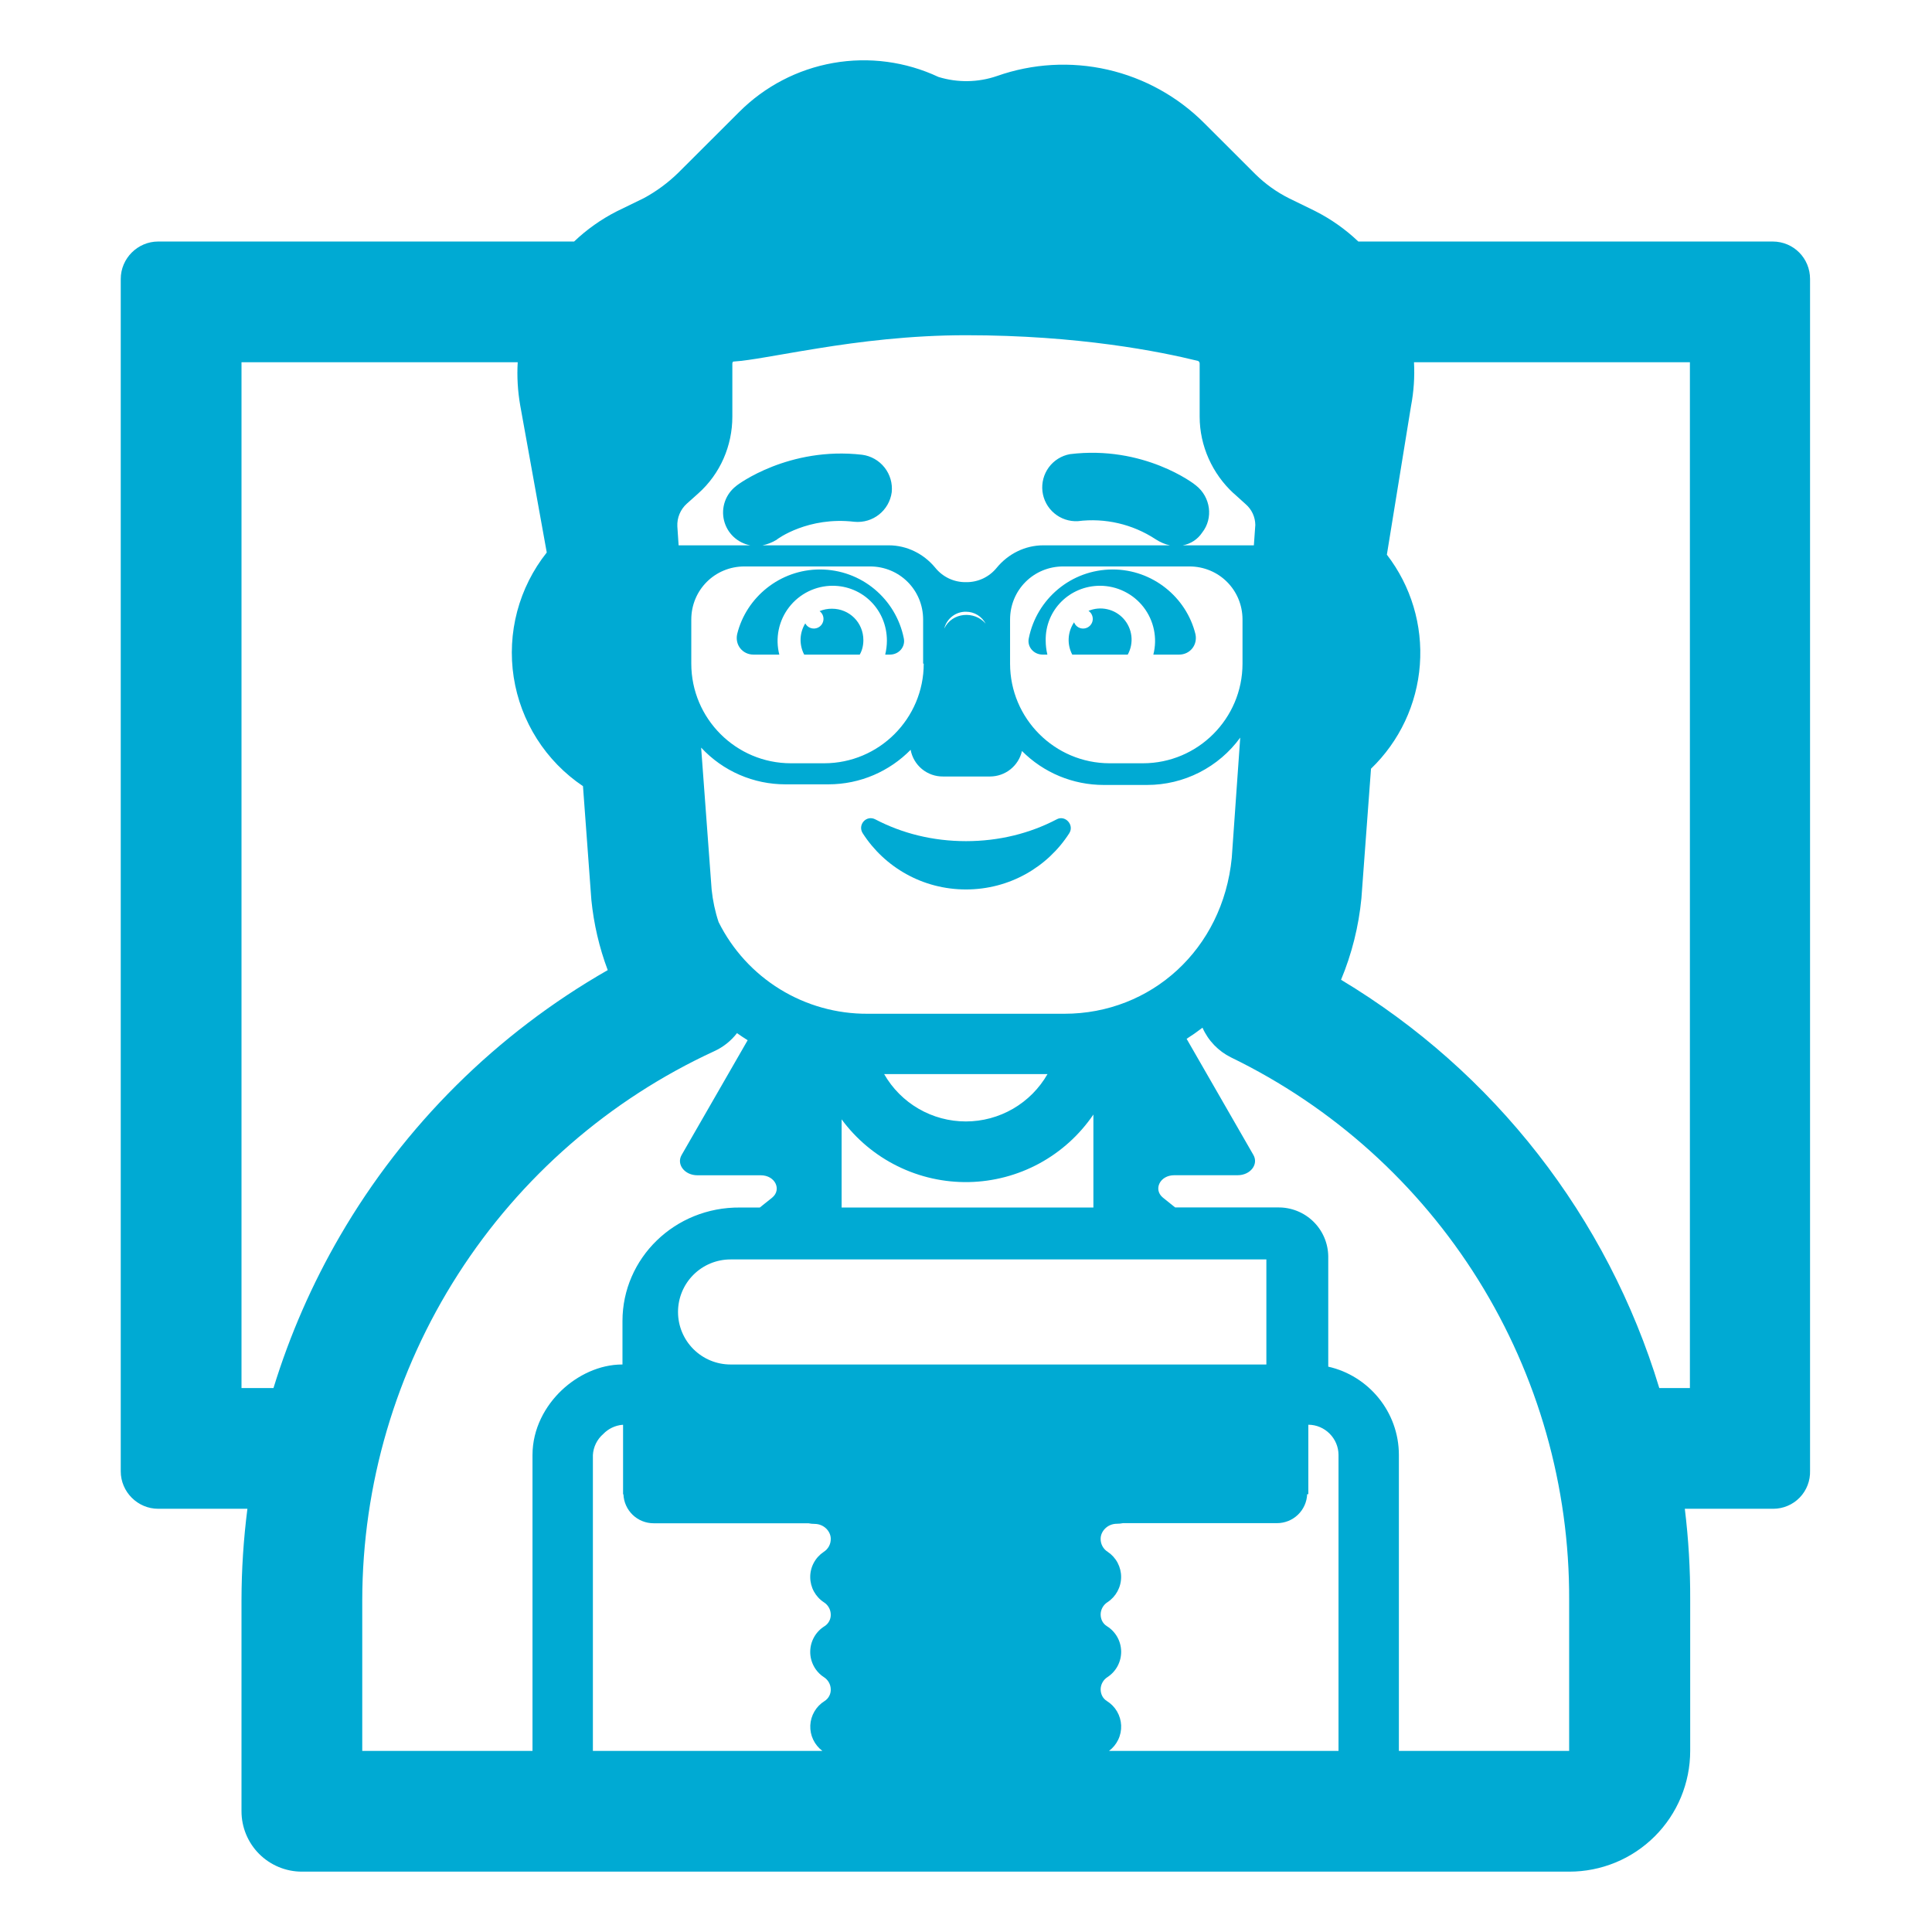 <svg width="100" height="100" viewBox="0 0 100 100" fill="none" xmlns="http://www.w3.org/2000/svg">
<path d="M45.312 42.413C46.687 43.132 48.281 43.538 49.999 43.538C51.718 43.538 53.312 43.132 54.687 42.413C55.124 42.163 55.624 42.694 55.343 43.132C54.218 44.882 52.249 46.038 49.999 46.038C47.749 46.038 45.781 44.882 44.656 43.132C44.374 42.694 44.843 42.163 45.312 42.413ZM38.156 32.819C38.624 30.913 40.374 29.476 42.437 29.476C44.593 29.476 46.374 31.007 46.781 33.038C46.874 33.476 46.531 33.882 46.062 33.882H45.818C45.875 33.647 45.905 33.405 45.906 33.163C45.906 31.569 44.656 30.319 43.093 30.319C42.658 30.32 42.23 30.421 41.84 30.613C41.45 30.805 41.11 31.083 40.844 31.427C40.578 31.77 40.394 32.17 40.306 32.596C40.218 33.021 40.229 33.461 40.337 33.882H38.999C38.437 33.882 38.031 33.382 38.156 32.819Z" fill="#00AAD3"/>
<path d="M44.688 33.132C44.688 32.226 43.969 31.507 43.062 31.507C42.843 31.505 42.625 31.548 42.422 31.632C42.482 31.677 42.532 31.734 42.566 31.801C42.601 31.867 42.621 31.941 42.623 32.016C42.626 32.091 42.612 32.166 42.581 32.234C42.551 32.303 42.506 32.364 42.449 32.413C42.392 32.462 42.325 32.497 42.252 32.516C42.179 32.536 42.104 32.538 42.03 32.524C41.956 32.51 41.886 32.48 41.826 32.435C41.766 32.39 41.716 32.333 41.681 32.266C41.532 32.507 41.448 32.783 41.438 33.066C41.429 33.35 41.493 33.631 41.625 33.882H44.5C44.625 33.663 44.688 33.413 44.688 33.132ZM61.875 32.819C61.406 30.913 59.656 29.476 57.594 29.476C55.438 29.476 53.656 31.007 53.25 33.038C53.156 33.476 53.5 33.882 53.969 33.882H54.212C54.155 33.647 54.126 33.405 54.125 33.163C54.094 31.569 55.375 30.319 56.938 30.319C57.372 30.32 57.801 30.42 58.191 30.612C58.582 30.803 58.923 31.082 59.189 31.425C59.455 31.769 59.639 32.169 59.727 32.595C59.815 33.02 59.805 33.461 59.697 33.882H61.031C61.594 33.882 62 33.382 61.875 32.819Z" fill="#00AAD3"/>
<path d="M56.334 31.62C56.643 31.49 56.984 31.46 57.31 31.533C57.637 31.606 57.933 31.779 58.157 32.028C58.38 32.276 58.521 32.588 58.56 32.92C58.599 33.253 58.533 33.589 58.372 33.882H55.5C55.362 33.621 55.298 33.328 55.315 33.033C55.332 32.739 55.428 32.454 55.594 32.21C55.622 32.284 55.667 32.35 55.725 32.403C55.783 32.456 55.853 32.495 55.929 32.516C56.005 32.536 56.085 32.539 56.162 32.523C56.239 32.507 56.312 32.473 56.373 32.424C56.435 32.375 56.484 32.312 56.517 32.24C56.549 32.168 56.565 32.09 56.561 32.011C56.557 31.933 56.535 31.856 56.497 31.787C56.458 31.718 56.403 31.66 56.338 31.616L56.334 31.62Z" fill="#00AAD3"/>
<path fill-rule="evenodd" clip-rule="evenodd" d="M81.219 96.876H15.625C14.796 96.876 14.001 96.546 13.415 95.96C12.829 95.374 12.5 94.579 12.5 93.751V82.813C12.503 81.232 12.606 79.657 12.806 78.094H8.188C7.125 78.094 6.25 77.219 6.25 76.157V14.438C6.25 13.376 7.125 12.501 8.188 12.501H29.716C30.369 11.879 31.113 11.351 31.925 10.938L33.312 10.263C33.969 9.91 34.575 9.463 35.109 8.941L38.259 5.797C39.583 4.47 41.283 3.584 43.129 3.259C44.974 2.934 46.875 3.186 48.572 3.982C49.562 4.288 50.625 4.272 51.603 3.935C53.443 3.286 55.43 3.172 57.332 3.606C59.235 4.041 60.975 5.007 62.35 6.391L64.978 9.016C65.491 9.522 66.081 9.944 66.725 10.266L68.044 10.91L68.081 10.929C68.9 11.344 69.65 11.876 70.306 12.501H91.75C92.844 12.501 93.688 13.376 93.688 14.438V76.126C93.696 76.381 93.653 76.636 93.561 76.874C93.469 77.113 93.33 77.33 93.152 77.514C92.974 77.698 92.761 77.844 92.525 77.943C92.29 78.043 92.037 78.094 91.781 78.094H87.206C87.397 79.657 87.491 81.232 87.484 82.813V90.626C87.484 91.448 87.322 92.261 87.007 93.021C86.692 93.78 86.23 94.47 85.648 95.05C85.066 95.631 84.375 96.091 83.615 96.404C82.855 96.717 82.041 96.877 81.219 96.876ZM17.6 63.969C16.155 66.454 15 69.096 14.156 71.844H12.5V18.75H26.797C26.753 19.491 26.797 20.238 26.925 20.976L28.3 28.597C27.585 29.497 27.064 30.536 26.769 31.647C26.475 32.758 26.414 33.919 26.59 35.055C26.766 36.191 27.176 37.278 27.793 38.248C28.41 39.218 29.221 40.05 30.175 40.691L30.609 46.582C30.734 47.822 31.016 49.044 31.456 50.213C25.708 53.5 20.928 58.245 17.6 63.969ZM73.034 21.016C73.178 20.266 73.228 19.504 73.188 18.75H87.469V71.844H85.884C83.204 63.002 77.334 55.47 69.412 50.713C69.971 49.369 70.326 47.949 70.466 46.501L70.963 39.788C72.44 38.367 73.341 36.45 73.492 34.406C73.644 32.362 73.036 30.333 71.784 28.71L73.034 21.016ZM72.406 90.626H81.219V82.813C81.243 76.959 79.613 71.218 76.517 66.249C73.421 61.281 68.984 57.289 63.719 54.732C63.061 54.408 62.538 53.864 62.241 53.194C61.975 53.398 61.701 53.59 61.419 53.769L64.875 59.779C65.156 60.266 64.719 60.829 64.062 60.829H60.781C60.031 60.829 59.688 61.572 60.188 61.985L60.825 62.497H66.141C66.478 62.491 66.814 62.552 67.128 62.676C67.443 62.8 67.729 62.985 67.972 63.22C68.214 63.455 68.408 63.736 68.542 64.047C68.675 64.357 68.746 64.691 68.75 65.029V70.738C70.838 71.207 72.406 73.082 72.406 75.31V90.626ZM54.219 55.594C53.792 56.339 53.177 56.958 52.434 57.389C51.692 57.819 50.849 58.046 49.991 58.046C49.132 58.046 48.289 57.819 47.547 57.389C46.804 56.958 46.189 56.339 45.763 55.594H54.219ZM38.697 53.841C38.51 53.724 38.327 53.602 38.147 53.475C37.838 53.876 37.435 54.196 36.975 54.407C31.542 56.911 26.939 60.917 23.71 65.953C20.48 70.989 18.759 76.843 18.75 82.826V90.626H27.562V75.313C27.562 73.938 28.231 72.757 29.072 71.96C29.884 71.191 31.019 70.622 32.219 70.626V68.376C32.219 65.126 34.925 62.469 38.306 62.501H39.328L39.969 61.988C40.469 61.575 40.125 60.832 39.375 60.832H36.094C35.438 60.832 35 60.269 35.281 59.782L38.697 53.844V53.841ZM36.291 38.7L36.834 46.044C36.894 46.619 37.013 47.182 37.194 47.725C37.907 49.158 39.008 50.363 40.371 51.202C41.734 52.041 43.306 52.481 44.906 52.472H55.094C59.575 52.472 63.291 49.144 63.756 44.404L64.194 38.179C63.641 38.938 62.916 39.556 62.078 39.982C61.241 40.408 60.315 40.629 59.375 40.629H57.125C56.339 40.629 55.561 40.474 54.835 40.173C54.11 39.871 53.451 39.429 52.897 38.872C52.812 39.246 52.602 39.579 52.303 39.819C52.004 40.058 51.633 40.189 51.25 40.191H48.812C48.415 40.196 48.029 40.059 47.721 39.807C47.414 39.554 47.206 39.201 47.134 38.81C46.05 39.913 44.541 40.597 42.875 40.597H40.656C39.838 40.598 39.028 40.431 38.277 40.104C37.526 39.778 36.851 39.3 36.294 38.7H36.291ZM50 31.663C50.444 31.663 50.822 31.913 51.019 32.282C50.447 31.601 49.278 31.685 48.875 32.532C48.937 32.281 49.081 32.059 49.286 31.901C49.49 31.743 49.742 31.659 50 31.663ZM64.9 28.226H61.219C61.422 28.19 61.615 28.113 61.788 28C61.96 27.888 62.108 27.741 62.222 27.569C62.816 26.819 62.659 25.726 61.909 25.132C61.816 25.038 59.191 23.038 55.378 23.507C54.941 23.587 54.551 23.831 54.287 24.188C54.024 24.546 53.906 24.99 53.957 25.431C54.009 25.872 54.226 26.278 54.566 26.564C54.905 26.851 55.341 26.998 55.784 26.976C57.192 26.798 58.616 27.127 59.803 27.904L59.816 27.913C60.059 28.069 60.303 28.175 60.556 28.226H54C53.062 28.226 52.188 28.663 51.594 29.382C51.403 29.62 51.16 29.812 50.884 29.942C50.608 30.072 50.305 30.137 50 30.132C49.695 30.137 49.392 30.072 49.116 29.942C48.84 29.812 48.597 29.62 48.406 29.382C47.812 28.663 46.938 28.226 46 28.226H39.469C39.723 28.174 39.966 28.078 40.188 27.944C40.25 27.882 41.844 26.726 44.219 27.007C45.188 27.101 46.031 26.413 46.156 25.476C46.203 25.017 46.069 24.558 45.783 24.197C45.497 23.835 45.082 23.599 44.625 23.538C40.844 23.101 38.188 25.069 38.094 25.163C37.831 25.367 37.633 25.642 37.523 25.956C37.413 26.27 37.396 26.609 37.474 26.932C37.552 27.256 37.721 27.55 37.962 27.779C38.203 28.008 38.505 28.163 38.831 28.226H35.125L35.059 27.241C35.049 27.022 35.087 26.804 35.172 26.602C35.256 26.4 35.384 26.219 35.547 26.072L36.134 25.547C37.294 24.516 37.906 23.054 37.906 21.569V18.819C37.906 18.785 37.917 18.753 37.938 18.726L37.947 18.716C38.428 18.685 39.009 18.594 39.581 18.497L40.494 18.341C41.05 18.244 41.663 18.138 42.35 18.029C44.475 17.685 47.119 17.351 50 17.351C55.844 17.351 60.059 18.201 62 18.679C62.025 18.686 62.047 18.701 62.062 18.722C62.083 18.749 62.094 18.782 62.094 18.816V21.566C62.094 23.085 62.756 24.526 63.847 25.532L63.862 25.541L64.481 26.101C64.634 26.234 64.757 26.398 64.842 26.582C64.927 26.766 64.972 26.966 64.975 27.169L64.9 28.226ZM69.281 90.626V75.307C69.281 74.454 68.575 73.744 67.719 73.744V77.338H67.659C67.643 77.741 67.472 78.123 67.18 78.403C66.889 78.682 66.501 78.838 66.097 78.838H58.125C58.022 78.859 57.917 78.869 57.812 78.869C57.322 78.869 56.978 79.254 56.969 79.629V79.647C56.966 79.782 56.999 79.915 57.063 80.033C57.127 80.151 57.221 80.251 57.334 80.322C57.55 80.466 57.726 80.661 57.847 80.889C57.968 81.118 58.031 81.373 58.029 81.631C58.028 81.89 57.962 82.144 57.838 82.371C57.714 82.598 57.536 82.791 57.319 82.932C57.214 82.999 57.127 83.092 57.066 83.201C57.005 83.31 56.972 83.432 56.969 83.557C56.969 83.838 57.1 84.05 57.291 84.169C57.514 84.308 57.699 84.5 57.829 84.729C57.958 84.958 58.028 85.216 58.031 85.479C58.034 85.742 57.971 86.002 57.847 86.234C57.723 86.466 57.542 86.663 57.322 86.807C57.216 86.874 57.129 86.966 57.068 87.075C57.006 87.184 56.972 87.307 56.969 87.432C56.969 87.713 57.1 87.925 57.291 88.044C57.507 88.178 57.688 88.363 57.817 88.583C57.946 88.803 58.019 89.051 58.03 89.305C58.041 89.56 57.99 89.813 57.88 90.043C57.771 90.273 57.607 90.473 57.403 90.626H69.281ZM32.25 73.751L32.219 73.747C31.84 73.781 31.485 73.951 31.222 74.225C31.065 74.361 30.937 74.527 30.845 74.713C30.753 74.9 30.7 75.103 30.688 75.31V90.626H42.566C42.362 90.473 42.199 90.273 42.09 90.043C41.981 89.814 41.93 89.561 41.941 89.307C41.952 89.053 42.025 88.805 42.154 88.586C42.282 88.366 42.462 88.181 42.678 88.047C42.78 87.983 42.864 87.892 42.92 87.785C42.977 87.679 43.004 87.559 43 87.438C42.997 87.313 42.964 87.191 42.903 87.082C42.842 86.973 42.755 86.881 42.65 86.813C42.429 86.67 42.247 86.473 42.123 86.241C41.998 86.008 41.934 85.748 41.937 85.485C41.94 85.221 42.009 84.963 42.139 84.733C42.268 84.504 42.454 84.311 42.678 84.172C42.78 84.108 42.864 84.017 42.92 83.91C42.977 83.804 43.004 83.684 43 83.563C42.997 83.438 42.964 83.316 42.903 83.207C42.842 83.098 42.755 83.006 42.65 82.938C42.432 82.797 42.254 82.604 42.129 82.377C42.005 82.15 41.939 81.895 41.937 81.636C41.935 81.377 41.998 81.121 42.12 80.893C42.242 80.664 42.419 80.469 42.634 80.326C42.748 80.254 42.842 80.154 42.906 80.036C42.97 79.918 43.002 79.785 43 79.65V79.632C42.991 79.257 42.647 78.876 42.156 78.876C42.051 78.876 41.947 78.865 41.844 78.844H33.831C33.428 78.844 33.039 78.689 32.748 78.409C32.457 78.129 32.285 77.748 32.269 77.344H32.25V73.751ZM56.594 62.501H43.562V57.938C44.32 58.966 45.313 59.797 46.458 60.361C47.603 60.926 48.866 61.208 50.143 61.184C51.419 61.159 52.671 60.829 53.794 60.221C54.916 59.612 55.876 58.744 56.594 57.688V62.501ZM65.547 65.188H37.812C37.091 65.188 36.4 65.474 35.89 65.984C35.38 66.494 35.094 67.186 35.094 67.907C35.094 68.628 35.38 69.319 35.89 69.829C36.4 70.339 37.091 70.626 37.812 70.626H65.547V65.188ZM42.656 39.507C45.5 39.507 47.812 37.194 47.812 34.35H47.781V32.069C47.781 30.538 46.562 29.319 45.031 29.319H38.531C37 29.319 35.781 30.538 35.781 32.069V34.35C35.781 37.194 38.094 39.507 40.938 39.507H42.656ZM59.156 39.507C62 39.507 64.312 37.194 64.312 34.35V32.069C64.312 30.538 63.094 29.319 61.562 29.319H55.031C53.5 29.319 52.281 30.538 52.281 32.069V34.35C52.281 37.194 54.594 39.507 57.438 39.507H59.156Z" fill="#00AAD3"/>
</svg>
